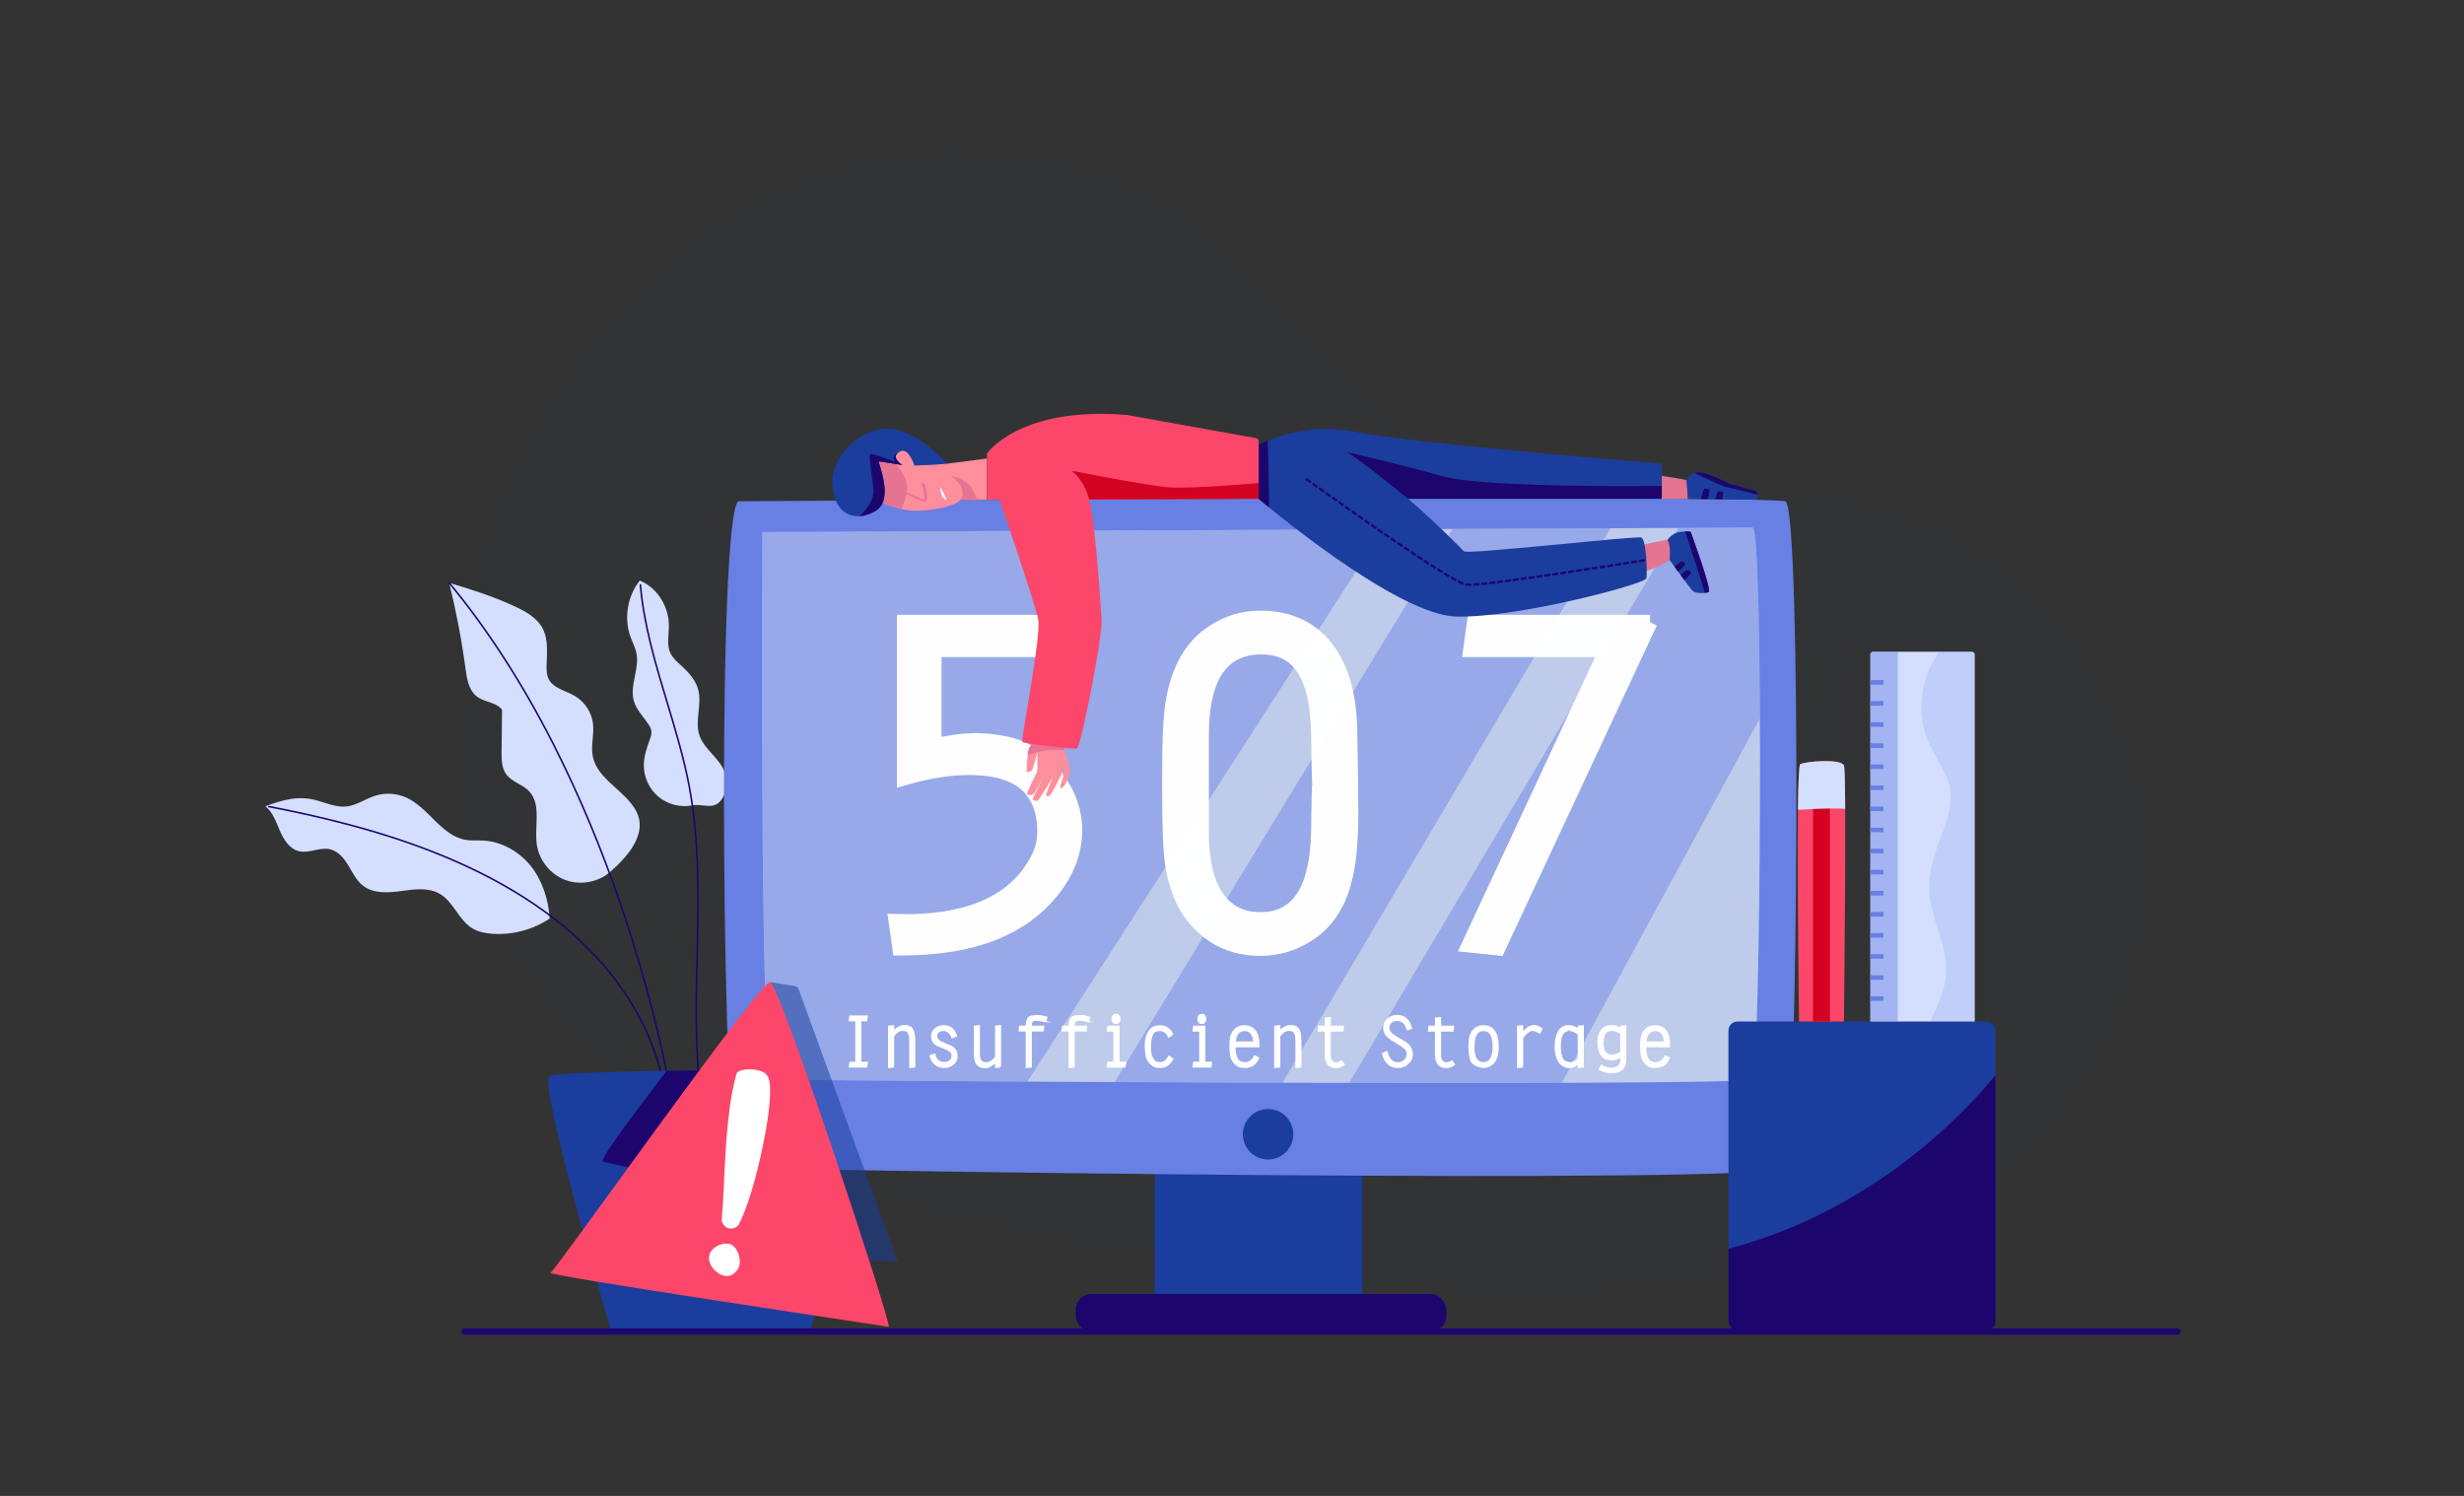 <?xml version="1.0" encoding="UTF-8"?>
<svg id="Layer_1" data-name="Layer 1" xmlns="http://www.w3.org/2000/svg" xmlns:xlink="http://www.w3.org/1999/xlink" viewBox="0 0 3293.91 2000">
  <rect x="0" y="0" width="3293.91" height="2000" fill="#333333" stroke="none"/>
  <defs>
    <style>
      .cls-1 {
        fill: #193a6b;
        opacity: .04;
      }

      .cls-1, .cls-2, .cls-3, .cls-4, .cls-5, .cls-6, .cls-7, .cls-8, .cls-9, .cls-10, .cls-11, .cls-12, .cls-13, .cls-14, .cls-15, .cls-16 {
        stroke-width: 0px;
      }

      .cls-2 {
        fill: #fc476a;
      }

      .cls-3, .cls-10 {
        fill: #1b3d9e;
      }

      .cls-17 {
        clip-path: url(#clippath-2);
      }

      .cls-18 {
        clip-path: url(#clippath-6);
      }

      .cls-19 {
        stroke-width: 2px;
      }

      .cls-19, .cls-8, .cls-20 {
        fill: #fff;
      }

      .cls-19, .cls-20 {
        stroke: #fff;
        stroke-miterlimit: 10;
      }

      .cls-4 {
        fill: none;
      }

      .cls-5 {
        fill: #d40221;
      }

      .cls-6 {
        fill: #1c056d;
      }

      .cls-21 {
        clip-path: url(#clippath-7);
      }

      .cls-22 {
        clip-path: url(#clippath-1);
      }

      .cls-23 {
        opacity: .99;
      }

      .cls-24 {
        clip-path: url(#clippath-4);
      }

      .cls-7 {
        fill: #becbea;
      }

      .cls-9 {
        fill: #fe8e9c;
      }

      .cls-10 {
        opacity: .54;
      }

      .cls-10, .cls-13, .cls-14 {
        isolation: isolate;
      }

      .cls-11, .cls-13, .cls-14 {
        fill: #6880e4;
      }

      .cls-12 {
        fill: #e57492;
      }

      .cls-13 {
        opacity: .46;
      }

      .cls-25 {
        clip-path: url(#clippath-9);
      }

      .cls-26 {
        clip-path: url(#clippath);
      }

      .cls-14 {
        opacity: .17;
      }

      .cls-20 {
        stroke-width: 20px;
      }

      .cls-27 {
        clip-path: url(#clippath-3);
      }

      .cls-15 {
        fill: #f6f9ff;
      }

      .cls-28 {
        clip-path: url(#clippath-8);
      }

      .cls-29 {
        clip-path: url(#clippath-5);
      }

      .cls-30 {
        clip-path: url(#clippath-10);
      }

      .cls-16 {
        fill: #d4dfff;
      }
    </style>
    <clipPath id="clippath">
      <path class="cls-4" d="m817.07,1779.34s-98.22-331.89-82.4-340.67c15.82-8.78,403.54-9.13,403.54-9.13,0,0-44.46,349.06-56.81,349.8-12.35.74-231.63,1.51-264.33,0h0Z"/>
    </clipPath>
    <clipPath id="clippath-1">
      <path class="cls-4" d="m1019.2,711.36s-4.4,729.65,13.19,731.65,1299.51,9.97,1310.5,0c10.99-9.97,15.39-737.63,0-737.63s-1323.69,5.98-1323.69,5.98h0Z"/>
    </clipPath>
    <clipPath id="clippath-2">
      <rect class="cls-4" x="2310.61" y="1365.73" width="357.03" height="412.98" rx="12.08" ry="12.08"/>
    </clipPath>
    <clipPath id="clippath-3">
      <path class="cls-4" d="m2404.98,1365.73s-4.74-339.97,1.58-343.92,54.49-7.9,58.43,1.58,0,342.34,0,342.34h-60.01Z"/>
    </clipPath>
    <clipPath id="clippath-4">
      <path class="cls-4" d="m2504.06,871.32h132.01c2.06,0,3.73,1.67,3.73,3.73v490.67h-139.48v-490.67c0-2.06,1.67-3.73,3.73-3.73h0Z"/>
    </clipPath>
    <clipPath id="clippath-5">
      <path class="cls-4" d="m1319.37,613.04l-52.98,6.85c-29.17-13.67-57.41-22.52-83.74-19.76-26.45,2.76-41.65,30.46-35.12,49.11,5.74,16.4,53.33,33.22,73.86,33.62,20.53.39,51.72-4.34,63.17-14.5.02-.01.03-.03.04-.05h34.76v-55.26Z"/>
    </clipPath>
    <clipPath id="clippath-6">
      <path class="cls-4" d="m1266.4,619.89s-16.98,1.51-20.26,1.59c-11.89.29-23.81.94-23.81.94,0,0-7.41-24.05-18.3-19.12-16,7.24,2.29,18.47,2.29,18.47,0,0-28.44-4.74-31.21-4.9-2.78-.16,21.29,50.59-4.39,66.01-25.67,15.42-54.27,7.29-57.84-32.68s37.37-78.31,75.06-77.01c37.69,1.3,78.47,46.71,78.47,46.71h0Z"/>
    </clipPath>
    <clipPath id="clippath-7">
      <path class="cls-4" d="m1386.1,984.94s-7.91,10.64-10.53,15.91c-2.61,5.27-3.46,31.6-2.91,31.51s6.4-.4,7.61-3.88l6.47-22.23s.44,23.84-.34,25.53c-.79,1.69-14.52,29.05-13.31,29.92,1.21.87,6.41,4.04,10.46-2.78s13.63-24.47,14.81-27.29c1.18-2.82-18.76,37.2-17.96,37.52.8.32,5.91,2.97,7.93.36,2.02-2.61,19.87-31.02,20.46-33.3.59-2.29-11.12,27.22-10.51,27.21s2.95,3.02,6.14-1.01,13.92-25.66,14.43-26.8c.51-1.14.35-14.92.35-14.92,0,0,2.67,16.19,2.05,18.3s-5.54,14.37-3.26,14.8c1.73.33,4.74-3,7.11-7.34,2.37-4.34,5.38-10.85,5.15-17.03s-11.61-40.77-11.61-40.77l-32.54-3.68h0Z"/>
    </clipPath>
    <clipPath id="clippath-8">
      <path class="cls-4" d="m2221.61,620.02s-339.36-27.84-409.84-42.64c-70.48-14.79-129.19,17.36-129.19,17.36v72.14s182.37,155.37,264.14,157.42,252.82-43.61,254.19-51.11c1.36-7.5,0-51.79-6.81-54.52-6.81-2.73-233.06,23.17-237.15,18.4-2.66-3.1-40.96-41.56-74.58-70.19h339.25v-46.86h0Z"/>
    </clipPath>
    <clipPath id="clippath-9">
      <path class="cls-4" d="m2229.1,721.89s5.8-9.26,16.65-10.77,14.37,0,14.37,0c0,0,29.12,78.9,23.83,80.57-5.28,1.67-17.23,1.95-20.85-1.39s-31.03-41.48-31.03-41.48c0,0,1.77-20.63-2.98-26.93h0Z"/>
    </clipPath>
    <clipPath id="clippath-10">
      <path class="cls-4" d="m2254.4,641.94s3.95-9.92,15.48-10.55c11.54-.63,38.53,13.73,40.93,14.74,2.41,1.01,34.91,9.76,35.48,10.05,6.95,3.52.76,11.82.76,11.82l-90.53-1.07-2.13-24.99h0Z"/>
    </clipPath>
  </defs>
  <path class="cls-1" d="m1178.52,1601.61c-108.75-32.29-213.43-74.26-304.1-132.1-391.64-249.86-305.56-828.64,1.77-1109.86,96.37-88.19,221.23-149.72,352.35-160.63,146.75-12.21,300.38,33.84,410.83,132.48,100.36,89.62,159.31,212.6,289.85,265.71,151.41,61.6,319.33,37.47,478.03,55.72,311.94,35.87,515.8,309.2,446.9,621.1-79.85,361.47-412.11,441.93-734.16,454.52-186.72,7.3-373.44-11.43-557.28-43.18-122.94-21.23-256.38-45.8-384.19-83.75h0Z"/>
  <g>
    <g>
      <g>
        <path class="cls-16" d="m815.94,1165.44c-15.96,14.02-39.73,18.49-59.7,11.23-19.97-7.26-35.31-25.95-38.54-46.95-3.8-24.71,6.71-54.4-10.75-72.28-8.78-8.99-22.72-12.07-30.16-22.19-6.24-8.5-6.38-19.87-6.26-30.42.21-18.72.41-37.45.62-56.17-8.33-10.39-25.14-9.77-35.09-18.62-9.84-8.76-11.98-23.07-13.74-36.12-5.21-38.57-12.51-76.86-21.85-114.64,29.2,8.58,58.11,17.89,85.79,30.54,15.45,7.06,31.6,15.68,39.35,30.8,7.8,15.21,5.3,33.34,5.07,50.43-.08,5.52.15,11.22,2.48,16.23,6.01,12.9,22.56,15.86,34.9,22.96,13.63,7.84,23.13,22.45,24.76,38.08,1.48,14.19-3.13,28.67-.45,42.68,5.94,31.07,43.17,45.41,58.04,73.32,15.55,29.19-9.61,59.32-34.46,81.14h0Z"/>
        <path class="cls-6" d="m892.56,1443.05c-.51,0-.96-.36-1.05-.88-5.86-33.92-26.33-125.61-61.89-229.89-26.1-76.53-56.33-148.86-89.84-214.99-41.88-82.64-89.03-155.77-140.15-217.35-.38-.45-.31-1.12.14-1.5.45-.37,1.12-.31,1.5.14,51.22,61.71,98.47,134.98,140.42,217.77,33.55,66.22,63.82,138.65,89.95,215.28,35.6,104.39,56.1,196.21,61.96,230.17.1.58-.29,1.13-.87,1.23-.06.01-.12.02-.18.02h0Z"/>
      </g>
      <g>
        <path class="cls-16" d="m354.8,1077.86c10.04,8.07,14.29,21.1,19.39,32.92s12.88,24.18,25.4,27.21c13.57,3.29,27.83-5.68,41.46-2.63,11.04,2.47,18.86,12.17,24.69,21.86,5.83,9.69,10.9,20.34,19.91,27.18,13.98,10.62,33.4,9.24,50.79,6.84s36.33-5.06,51.5,3.78c18.46,10.76,25.34,35.25,43.66,46.23,7.8,4.67,17,6.44,26.06,7.11,27,2.01,54.61-5.25,77.13-20.27-1.3-24.63-9.86-51.25-25.34-70.45-15.48-19.2-38.73-32.54-63.35-33.85-7.86-.42-15.8.35-23.56-.95-32.61-5.43-49.56-43.29-79.78-56.7-12.84-5.7-27.77-6.53-41.16-2.3-13.11,4.14-24.81,12.92-38.48,14.37-13.36,1.42-26.25-4.37-39.18-8.01-24.8-6.97-44.9-1.1-69.13,7.64h0Z"/>
        <path class="cls-6" d="m883.42,1434.35c-.47,0-.91-.32-1.03-.8-15.52-60.69-50.27-118.84-100.47-168.16-43.14-42.38-98.54-79.08-164.67-109.07-71.15-32.27-153.23-56.74-258.31-77-.58-.11-.95-.67-.84-1.25.11-.58.67-.95,1.24-.84,105.25,20.3,187.48,44.81,258.79,77.15,66.35,30.09,121.96,66.93,165.28,109.49,50.48,49.6,85.42,108.09,101.04,169.15.15.57-.2,1.15-.77,1.29-.09.02-.18.03-.26.03h0Z"/>
      </g>
      <path class="cls-16" d="m925.23,1076.78c-15.5,2.99-32.25-1.21-44.5-11.17s-19.79-25.49-20.03-41.28c-.18-11.99,3.6-23.67,7.72-34.94,1.41-3.85,2.89-7.88,2.38-11.95-.41-3.23-2.04-6.17-3.81-8.9-6.68-10.26-15.98-19.18-19.5-30.91-6.25-20.82,7.65-43.23,3.3-64.52-1.52-7.42-5.18-14.2-7.79-21.31-9.19-25.04-4.38-54.72,12.25-75.57,23.41,9.39,38.68,34.35,38.91,59.57.12,12.57-3.34,25.89,2.01,37.27,3.2,6.8,9.11,11.85,14.66,16.93,9.71,8.89,19.08,19.08,22.51,31.79,5.39,19.97-4.93,42.01,1.76,61.58,6.64,19.42,28.28,30.98,34.15,50.64,1.57,5.27,1.9,10.85,1.46,16.34-.68,8.43-3.46,17.13-9.81,22.72-9.89,8.7-22.75,1.21-35.68,3.71h0Z"/>
      <path class="cls-6" d="m934.03,1439.58c-.55,0-1.01-.42-1.06-.97-4.59-53.96-3.33-109.18-2.11-162.59,1.68-73.88,3.43-150.27-10.39-223.9-7.14-38.08-18.57-75.97-29.61-112.61-15.37-50.97-31.26-103.68-35.8-157.56-.05-.59.38-1.1.97-1.15.58-.05,1.1.38,1.15.97,4.52,53.66,20.38,106.26,35.72,157.13,11.06,36.69,22.5,74.64,29.67,112.83,13.86,73.85,12.11,150.35,10.42,224.34-1.22,53.35-2.47,108.52,2.11,162.36.05.58-.38,1.1-.97,1.15-.03,0-.06,0-.09,0h0Z"/>
    </g>
    <g>
      <path class="cls-3" d="m817.07,1779.34s-98.22-331.89-82.4-340.67c15.82-8.78,403.54-9.13,403.54-9.13,0,0-44.46,349.06-56.81,349.8-12.35.74-231.63,1.51-264.33,0h0Z"/>
      <g class="cls-26">
        <path class="cls-6" d="m912.8,1403.86s-113.43,144.91-106.98,148.78c6.44,3.87,325.08,69.6,324.95,65.74-.13-3.87,32.4-188.84,32.4-188.84l-250.37-25.67h0Z"/>
      </g>
    </g>
  </g>
  <g>
    <g>
      <g>
        <rect class="cls-3" x="1543.72" y="1494.29" width="277.43" height="235.77"/>
        <rect class="cls-6" x="1438.1" y="1730.06" width="495.37" height="50.15" rx="20.85" ry="20.85"/>
      </g>
      <path class="cls-11" d="m985.37,672.05c.59-1.17,1.78-1.91,3.09-1.91,55.95-.38,1341.22-8.93,1398.16.01,22.45,3.53,16.87,858.08,0,890.73-12.4,24.01-1384.11,2.9-1400.05,0-19.65-3.57-29.38-832.69-1.21-888.83h0Z"/>
      <g>
        <path class="cls-7" d="m1019.2,711.36s-4.4,729.65,13.19,731.65,1299.51,9.97,1310.5,0c10.99-9.97,15.39-737.63,0-737.63s-1323.69,5.98-1323.69,5.98h0Z"/>
        <g class="cls-22">
          <g>
            <polygon class="cls-13" points="1861.13 688.83 1362.94 1462.3 994.69 1462.3 1019.2 711.36 1861.13 688.83"/>
            <polygon class="cls-13" points="1476.68 1468.62 1955.5 684.68 2165.63 684.68 1704.3 1464.51 1476.68 1468.62"/>
            <polygon class="cls-13" points="2254.49 687.59 1790.9 1469.29 2078.07 1465.65 2386.47 898.03 2380.25 692.52 2254.49 687.59"/>
          </g>
        </g>
      </g>
    </g>
    <g id="DES">
      <path class="cls-19" d="m1159.12,1420.52l-.72,5.76h-22.72l.64-5.76h8v-56.08h-8.64l.64-5.84h22.8l-.72,5.84h-7.84v56.08h8.56Z"/>
      <path class="cls-19" d="m1222.56,1426.28l-6.08.64v-33.92c0-4.88-.4-8.32-1.2-10.48-1.36-3.52-4.08-5.28-8.16-5.28-4.72,0-8.96,2.64-12.8,8v41.04l-6.24.64v-54.72l6.24-.56v6.96c5.28-4.8,10-7.2,14.08-7.2,3.68,0,6.4.48,8.08,1.52,4.08,2.48,6.08,8.48,6.08,18.08v35.28Z"/>
      <path class="cls-19" d="m1274,1422.84c-3.28,2.64-7.2,4-11.84,4-4.88,0-8.96-1.36-12.16-4.16-3.12-2.64-5.28-6.32-6.48-11.2l6-1.76c.96,6.8,5.92,11.12,12.88,11.12,6.08,0,10.64-3.36,10.64-9.36,0-3.6-2.4-6.48-7.12-8.64l-13.12-5.44c-4.72-2.8-7.12-6.72-7.12-11.92,0-4.08,1.6-7.52,4.88-10.16,3.04-2.48,6.64-3.76,10.88-3.76,8.56,0,14.32,4.56,17.12,13.68l-5.6,2c-2.4-6.56-6.4-9.84-11.92-9.84-2.4,0-4.48.64-6.24,1.92-2,1.44-2.96,3.36-2.96,5.68,0,3.68,2.4,6.56,7.12,8.72l13.2,5.6c4.72,2.88,7.12,7.04,7.12,12.4,0,4.56-1.76,8.32-5.28,11.12Z"/>
      <path class="cls-19" d="m1337.28,1426.12l-6.08.8v-7.2c-5.04,4.96-9.92,7.44-14.64,7.44-5.36,0-9.2-2-11.36-6-1.6-2.96-2.4-7.36-2.4-13.28v-35.68l6.24-.72-.08,37.44c0,8.16,3.04,12.24,9.12,12.24,4.56,0,8.96-2.64,13.12-8v-40.96l6.08-.72v54.64Z"/>
      <path class="cls-19" d="m1397.52,1365.64c-5.36-1.36-9.44-2-12.32-2-.08.08-.8.16-2.08.32-2.16.24-3.52,1.2-4.16,2.8-.4,1.04-.56,2.8-.56,5.44h16.56l-.56,5.84h-16v48.24l-6.24.64v-48.88h-9.52l.64-5.84h8.88c0-8.48,2.4-13.04,7.28-13.6,3.6-.4,6.16-.64,7.68-.64,3.6,0,7.68.72,12.24,2.24l-1.84,5.44Z"/>
      <path class="cls-19" d="m1454.88,1365.64c-5.36-1.36-9.44-2-12.32-2-.08.08-.8.16-2.08.32-2.16.24-3.52,1.2-4.16,2.8-.4,1.04-.56,2.8-.56,5.44h16.56l-.56,5.84h-16v48.24l-6.24.64v-48.88h-9.52l.64-5.84h8.88c0-8.48,2.4-13.04,7.28-13.6,3.6-.4,6.16-.64,7.68-.64,3.6,0,7.68.72,12.24,2.24l-1.84,5.44Z"/>
      <path class="cls-19" d="m1504.56,1420.36l-.8,5.92h-23.28l.8-5.92h8.08v-42.16h-8.88l.8-6h14.4v48.16h8.88Zm-12.72-52.32c-3.28,0-4.96-2-4.96-5.92,0-3.2,1.92-5.76,5.12-5.76s4.88,2.64,4.88,5.84c0,3.92-1.68,5.84-5.04,5.84Z"/>
      <path class="cls-19" d="m1567.52,1415.48c-3.6,7.6-9.2,11.44-16.88,11.44-6.08,0-10.88-2.4-14.48-7.2-2.08-2.8-3.28-5.28-3.6-7.44-.88-5.84-1.28-10.64-1.28-14.56,0-7.28,1.36-13.2,4.08-17.76,3.28-5.52,8.4-8.32,15.28-8.32,7.76,0,13.36,3.68,16.72,11.04l-4.96,3.6c-2.88-5.84-6.72-8.72-11.52-8.72-1.52,0-3.36.24-5.6.72-2.8.56-4.8,3.44-6.16,8.48-.96,3.44-1.44,7.2-1.44,11.28,0,4.56.16,8,.56,10.24.72,3.76,2.08,6.88,4.08,9.28,1.36,1.6,2.72,2.56,4,2.8,2.24.4,3.92.64,5.04.64,4.24,0,8-2.8,11.36-8.48l4.8,2.96Z"/>
      <path class="cls-19" d="m1619.27,1420.36l-.8,5.92h-23.28l.8-5.92h8.08v-42.16h-8.88l.8-6h14.4v48.16h8.88Zm-12.72-52.32c-3.28,0-4.96-2-4.96-5.92,0-3.2,1.92-5.76,5.12-5.76s4.88,2.64,4.88,5.84c0,3.92-1.68,5.84-5.04,5.84Z"/>
      <path class="cls-19" d="m1650.71,1399.24c0,2.32.16,4.64.48,6.96.72,4.96,1.84,8.48,3.44,10.64,2.08,2.8,5.44,4.16,10,4.16,5.2,0,9.52-3.04,12.8-9.12l4.96,2.56c-3.84,8.64-9.44,12.48-18.8,12.48-3.04,0-5.36-.4-7.04-1.12-2.96-1.36-5.44-3.44-7.6-6.4-2.08-2.88-3.28-5.92-3.68-9.04-.56-4.72-.8-8.32-.8-10.8,0-8.4.8-14.16,2.4-17.36,3.52-7.12,9.2-10.64,16.96-10.64,2.4,0,4.56.4,6.56,1.12,5.04,1.92,8.48,5.6,10.32,11.04,1.36,3.76,2,8.88,2,15.52h-32Zm25.76-5.92c-.56-4.88-1.6-8.48-3.12-10.88-2.16-3.28-5.36-4.88-9.68-4.88-7.44,0-11.76,5.28-12.8,15.76h25.6Z"/>
      <path class="cls-19" d="m1738.79,1426.28l-6.08.64v-33.92c0-4.88-.4-8.32-1.2-10.48-1.36-3.52-4.08-5.28-8.16-5.28-4.72,0-8.96,2.64-12.8,8v41.04l-6.24.64v-54.72l6.24-.56v6.96c5.28-4.8,10-7.2,14.08-7.2,3.68,0,6.4.48,8.08,1.52,4.08,2.48,6.08,8.48,6.08,18.08v35.28Z"/>
      <path class="cls-19" d="m1796.63,1423.16c-3.36,2.56-6.8,3.84-10.24,3.84-9.68,0-14.56-5.6-14.56-16.8v-32h-9.36l.56-6h8.8v-10.88l6.24-.64v11.52h17.52l-.64,6h-16.88v33.68c0,2.64.64,4.8,2,6.48,1.36,1.84,3.36,2.8,6,2.8s5.04-.88,7.44-2.56l3.12,4.56Z"/>
      <path class="cls-19" d="m1881.99,1421.96c-3.84,3.36-8.32,5.04-13.36,5.04-5.36,0-9.84-1.76-13.44-5.36-3.28-3.28-5.52-7.68-6.72-13.12l5.28-2.4c1.52,4.72,3.12,8.16,4.88,10.32,2.48,3.12,5.84,4.72,9.92,4.72,3.36,0,6.32-1.12,8.88-3.28,2.64-2.16,3.92-4.96,3.92-8.24,0-.08,0-.8-.08-2-.08-1.6-.72-3.12-1.92-4.64-2-2.48-5.84-5.36-11.36-8.56-6.24-3.6-10.32-6.32-12.24-8.08-3.84-3.44-5.76-7.44-5.76-11.92,0-4.8,1.76-8.8,5.28-12,3.44-3.04,7.52-4.56,12.4-4.56,10,0,16.4,5.68,19.04,17.04l-5.44,1.36c-.64-2-1.36-3.84-2.24-5.68-.8-1.84-2.32-3.44-4.56-4.72-2.16-1.36-4.4-2-6.56-2-3.04,0-5.68.88-7.92,2.64-2.48,2-3.68,4.48-3.68,7.44,0,4.08,2.72,7.84,8.16,11.28,5.04,3.04,10.08,6.08,15.12,9.04,5.44,4.24,8.16,9.28,8.16,15.2,0,5.04-1.92,9.2-5.76,12.48Z"/>
      <path class="cls-19" d="m1944.07,1423.16c-3.36,2.56-6.8,3.84-10.24,3.84-9.68,0-14.56-5.6-14.56-16.8v-32h-9.36l.56-6h8.8v-10.88l6.24-.64v11.52h17.52l-.64,6h-16.88v33.68c0,2.64.64,4.8,2,6.48,1.36,1.84,3.36,2.8,6,2.8s5.04-.88,7.44-2.56l3.12,4.56Z"/>
      <path class="cls-19" d="m1990.79,1425.24c-2.4,1.12-4.88,1.68-7.52,1.68s-6.08-.96-10.32-2.88c-3.12-1.44-5.28-3.52-6.48-6.24-.72-1.6-1.28-4.56-1.84-8.88-.48-3.76-.72-6.96-.72-9.76s.32-6.56.88-11.12c.32-2.64,1.44-5.44,3.36-8.48,3.36-5.36,8.4-8,15.04-8,12.88,0,19.36,9.36,19.36,28.08,0,13.36-3.92,21.92-11.76,25.6Zm-7.52-47.76c-5.52,0-9.28,2.88-11.28,8.56-1.2,3.44-1.84,8.64-1.84,15.52,0,5.2.88,9.52,2.56,12.88,2.24,4.32,5.76,6.48,10.48,6.48,8.72,0,13.12-7.2,13.12-21.68s-4.32-21.76-13.04-21.76Z"/>
      <path class="cls-19" d="m2058.47,1381c-4.08-2.48-7.36-3.68-9.84-3.68-4.08,0-8.56,3.44-13.44,10.24v38.72l-6.24.64v-54.72l6.24-.56v9.2c5.68-6.32,10.72-9.52,15.28-9.52,3.44,0,6.96,1.36,10.56,4l-2.56,5.68Z"/>
      <path class="cls-19" d="m2116.31,1426.28l-6.24.64v-5.28c-4.24,3.6-8.24,5.36-12,5.36-6.64,0-11.68-3.12-14.96-9.36-2.56-4.88-3.84-11.04-3.84-18.4,0-6.88,1.04-12.72,3.12-17.52,2.8-6.48,7.2-9.84,13.04-10.08,1.36-.08,2.16-.08,2.48-.08,3.84,0,7.92,1.6,12.16,4.72v-4.08l6.24-.56v54.64Zm-6.24-43.76c-4.56-3.36-8.48-5.04-11.76-5.04.08,0-.8.08-2.48.24-6.88.64-10.32,7.76-10.32,21.36,0,12.16,2.8,19.12,8.48,20.96,2.16.72,3.84,1.04,5.04,1.04,2.8,0,6.48-1.68,11.04-4.96v-33.6Z"/>
      <path class="cls-19" d="m2173.19,1414.28c0,10.96-3.76,17.12-11.28,18.64-3.76.72-6.4,1.12-7.92,1.12-4.88,0-10.24-1.52-15.92-4.48l2.64-5.12c4.8,2.64,9.28,3.92,13.44,3.92,8,0,12.96-4.08,12.96-11.84,0-.96-.08-2.32-.16-4.16-4.32,2.96-8.32,4.48-12.08,4.48-1.52,0-3.92-.4-7.12-1.2-3.76-.96-6.72-3.84-8.88-8.72-1.68-4-2.56-8.24-2.56-12.8,0-11.04,3.6-18.16,10.88-21.44,1.76-.8,4.56-1.2,8.4-1.2,3.2,0,6.96,1.28,11.36,3.84v-3.12l6.24-.56v42.64Zm-6.24-32.96c-4.8-2.64-9.04-4-12.64-4-7.76,0-11.68,5.84-11.68,17.6,0,10.64,4.24,16,12.8,16,2.88,0,6.72-1.2,11.52-3.68v-25.92Z"/>
      <path class="cls-19" d="m2199.67,1399.24c0,2.32.16,4.64.48,6.96.72,4.96,1.84,8.48,3.44,10.64,2.08,2.8,5.44,4.16,10,4.16,5.2,0,9.52-3.04,12.8-9.12l4.96,2.56c-3.84,8.64-9.44,12.48-18.8,12.48-3.04,0-5.36-.4-7.04-1.12-2.96-1.36-5.44-3.44-7.6-6.4-2.08-2.88-3.28-5.92-3.68-9.04-.56-4.72-.8-8.32-.8-10.8,0-8.4.8-14.16,2.4-17.36,3.52-7.12,9.2-10.64,16.96-10.64,2.4,0,4.56.4,6.56,1.12,5.04,1.92,8.48,5.6,10.32,11.04,1.36,3.76,2,8.88,2,15.52h-32Zm25.76-5.92c-.56-4.88-1.6-8.48-3.12-10.88-2.16-3.28-5.36-4.88-9.68-4.88-7.44,0-11.76,5.28-12.8,15.76h25.6Z"/>
    </g>
    <g class="cls-23">
      <path class="cls-20" d="m1404.78,1192.44c-19.27,23.32-43.6,41.07-73.01,53.24-34.98,14.7-77.57,21.8-128.78,21.8l-5.07-35.49c91.26,2.54,153.12-22.31,185.06-75.04,9.13-14.7,13.69-29.41,13.69-44.11,0-57.8-33.46-86.7-100.89-86.7-26.36,0-55.26,4.56-86.7,13.69v-207.87h222.57l-10.65,36.5h-172.38v128.78c21.29-4.56,40.05-7.1,56.28-7.1,12.67,0,25.86,1.52,40.56,4.56,25.35,5.58,46.64,19.27,64.39,42.08,17.75,22.82,26.87,47.15,26.87,73.01,0,29.41-10.65,56.78-31.94,82.64Z"/>
      <path class="cls-20" d="m1796.68,1178.25c-8.62,32.96-25.35,56.78-50.19,72-18.76,11.66-39.55,17.75-61.85,17.75-23.83,0-44.62-6.08-62.36-17.75-28.9-19.27-47.15-49.69-54.25-91.77-3.04-16.73-4.56-53.24-4.56-110.53s1.52-92.27,5.07-111.03c7.6-43.1,25.35-73.52,53.74-91.77,19.27-12.68,40.05-18.76,62.36-18.76,40.05,0,70.98,15.21,91.77,45.12,17.75,25.86,26.87,59.83,27.89,101.91,1.01,45.12,1.52,83.66,1.52,114.58,0,38.53-3.04,68.45-9.13,90.25Zm-32.45-130.81c-.51-3.55-1.01-24.84-1.52-64.39-.51-33.97-5.07-60.33-13.69-78.59-12.17-26.36-32.96-39.55-62.87-39.55-53.23,0-80.11,39.55-80.11,118.13v130.81c0,31.94,5.07,57.8,15.21,77.57,13.69,25.35,34.98,38.03,63.88,38.03,50.19,0,76.05-39.04,77.57-117.62.51-41.07,1.01-62.36,1.52-64.39Z"/>
      <path class="cls-20" d="m2205.83,831.96l-203.31,435.52-38.53-4.06,184.04-394.96h-182.01l5.07-36.5h234.74Z"/>
    </g>
    <circle class="cls-3" cx="1695.17" cy="1516.44" r="33.72"/>
    <g>
      <path class="cls-10" d="m1162.13,1685.74l-132.59-372.76,33.67,5.41c1.9.31,3.49,1.62,4.15,3.43l132.69,364.28c.03.08-.03.17-.12.17l-37.8-.52h0Z"/>
      <g>
        <path class="cls-2" d="m735.88,1701.57c5.6-.99,280.68-391.45,293.66-388.59s164.14,461.73,158.52,460.84-466.1-69.78-452.19-72.25Z"/>
        <path class="cls-8" d="m986.78,1638.42c-2.14,1.92-4.3,3.16-6.51,3.72-2.2.57-4.31.55-6.33-.06-2.02-.6-3.84-1.74-5.48-3.41-1.64-1.67-2.88-3.84-3.72-6.51,1.34-16.4,2.37-33.07,3.08-50,.72-16.93,1.63-33.75,2.74-50.48,1.1-16.72,2.7-33.19,4.79-49.41,2.08-16.22,5.16-31.82,9.23-46.81.33-1.22,1.45-2.3,3.37-3.27,1.91-.96,4.24-1.65,6.98-2.06,2.74-.41,5.72-.57,8.95-.48,3.22.09,6.33.48,9.32,1.16,2.99.69,5.64,1.71,7.96,3.06,2.32,1.36,4.01,3.1,5.08,5.24,1.73,2.39,2.77,6.5,3.11,12.33.34,5.83.21,12.85-.39,21.06-.6,8.22-1.7,17.34-3.29,27.36-1.59,10.03-3.48,20.33-5.65,30.9-2.17,10.57-4.56,21.18-7.17,31.82-2.61,10.64-5.37,20.7-8.28,30.16-2.91,9.47-5.83,18.09-8.76,25.86-2.92,7.77-5.75,14.05-8.48,18.83-.02.14-.21.46-.58.96h0Zm-28.48,62.23c-3.01-2.31-5.44-4.98-7.28-8.02-1.84-3.04-2.9-6.13-3.17-9.27-.28-3.14.39-6.21,1.99-9.19,1.6-2.99,4.27-5.59,8-7.81,5.14-3.13,10.3-4.32,15.46-3.56,5.16.75,9.14,3.88,11.92,9.39,2.62,4.78,3.88,9.94,3.77,15.49-.11,5.55-2.52,10.34-7.25,14.38-3.45,3.11-7.35,4.39-11.7,3.85-4.35-.55-8.26-2.3-11.74-5.24h0Z"/>
      </g>
    </g>
  </g>
  <g>
    <g>
      <rect class="cls-3" x="2310.61" y="1365.73" width="357.03" height="412.98" rx="12.08" ry="12.08"/>
      <g class="cls-17">
        <path class="cls-6" d="m2677.69,1424.21s-139.84,196.9-392.92,251.4v120.52h401.74s10.49-364.87-8.82-371.92h0Z"/>
      </g>
    </g>
    <g>
      <path class="cls-2" d="m2404.98,1365.73s-4.74-339.97,1.58-343.92,54.49-7.9,58.43,1.58,0,342.34,0,342.34h-60.01Z"/>
      <g class="cls-27">
        <g>
          <polygon class="cls-5" points="2446.29 1070.31 2446.29 1372.44 2423.74 1372.44 2423.74 1070.92 2446.29 1070.31"/>
          <path class="cls-16" d="m2393.92,1083.37s70.09-5.32,79.86-.43c0,0-.49-69.86-4.4-71.32-3.91-1.47-70.83-1.84-72.3,5.92-1.47,7.76-3.16,65.84-3.16,65.84Z"/>
        </g>
      </g>
    </g>
    <g>
      <path class="cls-16" d="m2504.06,871.32h132.01c2.06,0,3.73,1.67,3.73,3.73v490.67h-139.48v-490.67c0-2.06,1.67-3.73,3.73-3.73h0Z"/>
      <g class="cls-24">
        <g>
          <rect class="cls-13" x="2489.13" y="853.25" width="47.85" height="530.48"/>
          <rect class="cls-11" x="2500.32" y="909.25" width="17.57" height="6.12"/>
          <rect class="cls-11" x="2500.32" y="937.44" width="17.57" height="6.12"/>
          <rect class="cls-11" x="2500.32" y="965.62" width="17.57" height="6.12"/>
          <rect class="cls-11" x="2500.32" y="993.8" width="17.57" height="6.12"/>
          <rect class="cls-11" x="2500.32" y="1021.99" width="17.57" height="6.12"/>
          <rect class="cls-11" x="2500.32" y="1050.17" width="17.57" height="6.12"/>
          <rect class="cls-11" x="2500.32" y="1078.36" width="17.57" height="6.12"/>
          <rect class="cls-11" x="2500.32" y="1106.54" width="17.57" height="6.12"/>
          <rect class="cls-11" x="2500.32" y="1134.72" width="17.57" height="6.12"/>
          <rect class="cls-11" x="2500.32" y="1162.91" width="17.57" height="6.12"/>
          <rect class="cls-11" x="2500.32" y="1191.09" width="17.57" height="6.12"/>
          <rect class="cls-11" x="2500.32" y="1219.27" width="17.57" height="6.12"/>
          <rect class="cls-11" x="2500.32" y="1247.46" width="17.57" height="6.12"/>
          <rect class="cls-11" x="2500.32" y="1275.64" width="17.57" height="6.12"/>
          <rect class="cls-11" x="2500.32" y="1303.83" width="17.57" height="6.12"/>
          <rect class="cls-11" x="2500.32" y="1332.01" width="17.57" height="6.12"/>
          <path class="cls-14" d="m2609.64,852.67c-38.7,33.16-52.28,92.46-31.85,139.15,9.72,22.22,26.34,42.04,29.46,66.09,3.02,23.33-7.24,46.03-15.36,68.12-8,21.76-14.16,44.76-12.53,67.89,2.66,37.83,25.86,73.22,22.07,110.95-3.64,36.24-31.83,67.79-30.2,104.18.46,0-.49,1.6-.02,1.6h90.62l-.04-560.3,11.15.11-63.29,2.21h0Z"/>
        </g>
      </g>
    </g>
  </g>
  <path class="cls-6" d="m2910.78,1784.46H621.28c-2.35,0-4.25-1.9-4.25-4.25s1.9-4.25,4.25-4.25h2289.51c2.35,0,4.25,1.9,4.25,4.25s-1.9,4.25-4.25,4.25Z"/>
  <g>
    <g>
      <g>
        <path class="cls-9" d="m1319.37,613.04l-52.98,6.85c-29.17-13.67-57.41-22.52-83.74-19.76-26.45,2.76-41.65,30.46-35.12,49.11,5.74,16.4,53.33,33.22,73.86,33.62,20.53.39,51.72-4.34,63.17-14.5.02-.01.03-.03.04-.05h34.76v-55.26Z"/>
        <g class="cls-29">
          <path class="cls-12" d="m1202.96,685.37s10.19-19.92,9.73-35.22c-.46-15.29-21.48-39.12-21.48-39.12l-17.44.89s5.69,55.84.64,65.68c-5.05,9.85,0,0,0,0l28.55,7.76h0Z"/>
        </g>
      </g>
      <path class="cls-12" d="m1284.56,668.35s10.49-16.11-13.89-32.37c0,0,21.75,3.52,29.22,18.02,7.47,14.5,5.93,14.72,5.93,14.72l-21.26-.37h0Z"/>
    </g>
    <g>
      <path class="cls-3" d="m1266.4,619.89s-16.98,1.51-20.26,1.59c-11.89.29-23.81.94-23.81.94,0,0-7.41-24.05-18.3-19.12-16,7.24,2.29,18.47,2.29,18.47,0,0-28.44-4.74-31.21-4.9-2.78-.16,21.29,50.59-4.39,66.01-25.67,15.42-54.27,7.29-57.84-32.68s37.37-78.31,75.06-77.01c37.69,1.3,78.47,46.71,78.47,46.71h0Z"/>
      <g class="cls-18">
        <path class="cls-6" d="m1148.88,690.18s19.54-16.37,18.58-34.46c-.97-18.09-6.8-46.42-3.93-48.3,2.87-1.88,32.97,10.13,32.97,10.13,0,0-5.54-8.13,4.11-12.29,9.66-4.16,0,0,0,0,0,0,15.3,16.75,14.22,18.5-1.08,1.76-36.23-1.76-36.23-1.76,0,0,13.79,33.86,3.92,53.87-9.87,20.01-33.63,14.3-33.63,14.3"/>
      </g>
    </g>
    <path class="cls-15" d="m1265.28,668.72s-8.09-2.32-8.09-16.37,0-1.4,0-1.4c0,0,8.22,14.95,8.09,17.77h0Z"/>
    <path class="cls-12" d="m1199.51,651.59s32.27,17.55,35.29,15.68-2.45-21.55-2.45-21.55c0,0,3.49-.23,4.31,2.91.82,3.14,5.36,21.66,0,22.01s-31.92-12.73-37.16-19.06h0Z"/>
    <g>
      <path class="cls-9" d="m1386.1,984.94s-7.91,10.64-10.53,15.91c-2.61,5.27-3.46,31.6-2.91,31.51s6.4-.4,7.61-3.88l6.47-22.23s.44,23.84-.34,25.53c-.79,1.69-14.52,29.05-13.31,29.92,1.21.87,6.41,4.04,10.46-2.78s13.63-24.47,14.81-27.29c1.18-2.82-18.76,37.2-17.96,37.52.8.32,5.91,2.97,7.93.36,2.02-2.61,19.87-31.02,20.46-33.3.59-2.29-11.12,27.22-10.51,27.21s2.95,3.02,6.14-1.01,13.92-25.66,14.43-26.8c.51-1.14.35-14.92.35-14.92,0,0,2.67,16.19,2.05,18.3s-5.54,14.37-3.26,14.8c1.73.33,4.74-3,7.11-7.34,2.37-4.34,5.38-10.85,5.15-17.03s-11.61-40.77-11.61-40.77l-32.54-3.68h0Z"/>
      <g class="cls-21">
        <path class="cls-12" d="m1369.61,1010.09c.5,1.8,24.75-11.65,57.79-6.49,0,0-4.45-20.06-8.05-21.87-3.6-1.8-31.96-1.8-36.28.24-4.33,2.04-15.74,19.82-13.46,28.11h0Z"/>
      </g>
    </g>
    <g>
      <path class="cls-2" d="m1682.58,590.09c0-2.12-1.52-3.94-3.61-4.31l-171.89-30.91c-144.19-12.33-187.71,51.49-187.71,51.49v61.97l16.87-.07c12.49,36.47,48.02,140.99,51.64,159.98,4.4,23.08-23.97,162.06-21.03,163.9,2.94,1.84,66.62,9.68,72.5,8.7,5.88-.98,35.27-154.04,33.31-172.54-1.5-14.2-5.9-111.6-16.72-160.52l226.64-.9v-76.79h0Z"/>
      <path class="cls-5" d="m1455.94,667.78s-4.29-22.73-23.36-38.5c0,0,101.89,20.38,131.47,22.35s118.53-5.85,118.53-5.85v21.1l-226.64.9Z"/>
    </g>
    <path class="cls-12" d="m2193.7,728.96s35.83-8.51,36.72-6.87c.9,1.64,5.97,18.06,4.03,24.03-1.94,5.97-37.17,18.81-37.17,18.81l-3.58-35.98Z"/>
    <g>
      <path class="cls-3" d="m2221.61,620.02s-339.36-27.84-409.84-42.64c-70.48-14.79-129.19,17.36-129.19,17.36v72.14s182.37,155.37,264.14,157.42,252.82-43.61,254.19-51.11c1.36-7.5,0-51.79-6.81-54.52-6.81-2.73-233.06,23.17-237.15,18.4-2.66-3.1-40.96-41.56-74.58-70.19h339.25v-46.86h0Z"/>
      <g class="cls-28">
        <g>
          <path class="cls-6" d="m1963.39,783.36c-1.2,0-2.16-.04-2.92-.13-.19-.02-.38-.05-.58-.08-.87-.15-1.45-.98-1.3-1.84.15-.87.98-1.45,1.84-1.3.13.02.26.04.38.06,1.01.11,2.59.13,4.6.07.89-.03,1.62.66,1.64,1.54.03.88-.66,1.62-1.54,1.64-.77.02-1.48.04-2.13.04h0Zm7.41-.32c-.83,0-1.53-.64-1.59-1.48-.06-.88.6-1.64,1.48-1.7,1.62-.11,3.38-.26,5.29-.43.87-.08,1.65.57,1.73,1.45.08.88-.57,1.65-1.45,1.73-1.93.17-3.71.32-5.35.43-.04,0-.08,0-.11,0Zm10.63-.93c-.81,0-1.5-.61-1.58-1.43-.09-.88.55-1.66,1.43-1.75,1.69-.17,3.45-.36,5.29-.56.87-.09,1.66.54,1.76,1.41.09.88-.54,1.66-1.41,1.76-1.85.2-3.62.39-5.31.56-.05,0-.11,0-.16,0h0Zm-26.31-.6c-.21,0-.42-.04-.62-.13-1.44-.61-3.1-1.38-4.93-2.3-.79-.39-1.11-1.35-.71-2.14.39-.79,1.35-1.1,2.14-.71,1.77.89,3.37,1.63,4.75,2.22.81.34,1.19,1.28.85,2.09-.26.61-.85.97-1.47.97Zm36.91-.55c-.8,0-1.49-.6-1.58-1.41-.1-.87.53-1.67,1.4-1.77,1.71-.2,3.47-.4,5.28-.62.87-.11,1.67.52,1.77,1.39.1.87-.52,1.67-1.39,1.77-1.81.22-3.58.43-5.3.62-.06,0-.12.01-.18.01Zm10.58-1.27c-.79,0-1.48-.59-1.58-1.4-.11-.87.51-1.67,1.39-1.78,1.72-.21,3.48-.43,5.28-.66.87-.11,1.67.51,1.78,1.38.11.87-.51,1.67-1.38,1.78-1.8.23-3.56.45-5.29.66-.07,0-.13.01-.2.01h0Zm10.56-1.34c-.79,0-1.47-.59-1.58-1.39-.11-.87.5-1.67,1.38-1.79,1.73-.23,3.49-.46,5.28-.69.87-.11,1.67.5,1.79,1.37.12.87-.5,1.67-1.37,1.79-1.79.24-3.55.47-5.28.69-.07,0-.14.01-.21.01h0Zm10.56-1.4c-.79,0-1.47-.58-1.58-1.38-.12-.87.5-1.67,1.37-1.79l5.27-.71c.87-.13,1.68.49,1.8,1.36.12.87-.49,1.68-1.37,1.79l-5.28.71c-.07,0-.14.01-.21.01h0Zm-78.17-.18c-.26,0-.52-.06-.76-.19-1.48-.81-3.05-1.68-4.69-2.61-.76-.44-1.03-1.41-.6-2.17.43-.76,1.41-1.03,2.17-.6,1.62.92,3.16,1.78,4.63,2.58.77.42,1.06,1.39.64,2.16-.29.53-.84.83-1.4.83h0Zm88.72-1.26c-.78,0-1.47-.58-1.58-1.38-.12-.87.49-1.68,1.36-1.8l5.27-.73c.87-.12,1.68.49,1.8,1.36.12.87-.49,1.68-1.36,1.8l-5.27.73c-.07.01-.15.02-.22.02h0Zm10.54-1.47c-.78,0-1.46-.58-1.58-1.37-.12-.87.49-1.68,1.36-1.8l5.27-.75c.86-.13,1.68.48,1.8,1.35.12.87-.48,1.68-1.35,1.8l-5.27.75c-.08.01-.15.02-.22.02h0Zm10.54-1.5c-.78,0-1.46-.57-1.58-1.37-.12-.87.48-1.68,1.35-1.8l5.26-.76c.88-.12,1.68.48,1.81,1.35.13.87-.48,1.68-1.35,1.81l-5.27.76c-.08.01-.15.02-.23.02Zm-119.07-1.03c-.27,0-.55-.07-.81-.22-1.48-.87-3.01-1.79-4.59-2.74-.75-.45-1-1.43-.54-2.19.46-.75,1.44-1,2.19-.54,1.57.94,3.09,1.85,4.56,2.72.76.45,1.01,1.42.57,2.18-.3.5-.83.79-1.38.79h0Zm129.6-.49c-.78,0-1.46-.57-1.58-1.37-.13-.87.48-1.68,1.35-1.81l5.26-.77c.88-.13,1.68.47,1.81,1.35.13.87-.47,1.68-1.35,1.81l-5.27.77c-.08.01-.16.02-.23.02Zm10.53-1.54c-.78,0-1.46-.57-1.58-1.36-.13-.87.47-1.68,1.35-1.81l5.26-.78c.87-.13,1.68.47,1.81,1.34.13.87-.47,1.68-1.34,1.81l-5.27.78c-.08.01-.16.02-.23.02Zm10.55-1.56c-.78,0-1.46-.57-1.58-1.36-.13-.87.47-1.68,1.34-1.81l5.27-.79c.88-.13,1.68.47,1.81,1.34.13.87-.47,1.68-1.34,1.81l-5.27.79c-.08.01-.16.02-.24.02Zm10.52-1.58c-.78,0-1.46-.57-1.57-1.36-.13-.87.47-1.68,1.34-1.81l5.26-.79c.87-.13,1.68.47,1.81,1.34.13.87-.47,1.68-1.34,1.81l-5.26.79c-.08.01-.16.02-.24.02Zm-170.33-.33c-.28,0-.57-.08-.83-.24-1.48-.91-2.99-1.85-4.53-2.81-.75-.47-.97-1.45-.51-2.2.46-.75,1.45-.97,2.2-.51,1.54.96,3.04,1.89,4.52,2.8.75.46.98,1.44.52,2.19-.3.49-.82.76-1.36.76Zm180.85-1.26c-.77,0-1.45-.57-1.57-1.35-.13-.87.47-1.68,1.34-1.82l5.26-.8c.87-.13,1.68.47,1.82,1.34.13.87-.47,1.68-1.34,1.82l-5.26.8c-.08.01-.16.02-.24.02Zm10.52-1.6c-.77,0-1.45-.56-1.57-1.35-.13-.87.46-1.68,1.33-1.82l5.26-.81c.88-.13,1.68.46,1.82,1.33.13.87-.46,1.68-1.33,1.82l-5.26.81c-.08.01-.16.02-.24.02h0Zm10.52-1.62c-.77,0-1.45-.56-1.57-1.35-.13-.87.46-1.68,1.33-1.82l5.26-.81c.87-.13,1.68.46,1.82,1.33.13.87-.46,1.68-1.33,1.82l-5.26.81c-.08.01-.16.02-.24.02Zm-210.93-1.17c-.29,0-.59-.08-.85-.25-1.48-.93-2.98-1.89-4.5-2.86-.74-.48-.96-1.46-.48-2.2.48-.74,1.46-.96,2.2-.48,1.52.97,3.01,1.92,4.48,2.85.74.47.97,1.46.49,2.2-.3.48-.82.74-1.35.74Zm221.45-.46c-.77,0-1.45-.56-1.57-1.35-.13-.87.46-1.68,1.33-1.82l5.26-.82c.88-.14,1.69.46,1.82,1.33.14.87-.46,1.69-1.33,1.82l-5.26.82c-.08.01-.17.02-.25.02Zm10.52-1.64c-.77,0-1.45-.56-1.57-1.35-.14-.87.46-1.69,1.33-1.82l5.26-.82c.87-.13,1.69.46,1.82,1.33.14.87-.46,1.69-1.33,1.82l-5.26.82c-.08.01-.17.02-.25.02Zm10.52-1.65c-.77,0-1.45-.56-1.57-1.35-.14-.87.46-1.69,1.33-1.82l5.26-.83c.88-.14,1.69.46,1.82,1.33.14.87-.46,1.69-1.33,1.82l-5.26.83c-.08.01-.17.02-.25.02Zm10.52-1.66c-.77,0-1.45-.56-1.57-1.35-.14-.87.46-1.69,1.33-1.82l5.26-.83c.86-.14,1.69.46,1.82,1.33.14.87-.46,1.69-1.33,1.82l-5.26.83c-.08.01-.17.02-.25.02Zm-261.98-.34c-.3,0-.6-.08-.86-.26-1.47-.95-2.96-1.92-4.47-2.9-.74-.48-.95-1.47-.47-2.21.48-.74,1.47-.95,2.21-.46,1.5.98,2.99,1.94,4.46,2.89.74.48.95,1.46.47,2.2-.3.47-.82.73-1.34.73Zm272.5-1.33c-.77,0-1.45-.56-1.57-1.34-.14-.87.45-1.69,1.32-1.83l5.26-.84c.87-.15,1.69.45,1.83,1.32.14.87-.45,1.69-1.32,1.83l-5.27.84c-.08.01-.17.02-.25.02Zm10.53-1.68c-.77,0-1.45-.56-1.57-1.34-.14-.87.45-1.69,1.32-1.83l5.27-.84c.86-.14,1.69.45,1.83,1.32.14.87-.45,1.69-1.32,1.83l-5.27.84c-.08.01-.17.02-.25.02h0Zm10.55-1.69c-.77,0-1.45-.56-1.57-1.34-.14-.87.45-1.69,1.32-1.83l5.32-.86c.87-.14,1.69.45,1.83,1.32.14.87-.45,1.69-1.32,1.83l-5.32.86c-.09.01-.17.02-.26.02Zm-302.51-1.11c-.3,0-.6-.08-.87-.26-1.47-.96-2.95-1.94-4.45-2.93-.73-.49-.94-1.47-.45-2.21.48-.74,1.47-.94,2.21-.45,1.49.99,2.97,1.96,4.44,2.92.74.48.94,1.47.46,2.21-.31.47-.82.72-1.33.72h0Zm-8.88-5.87c-.3,0-.61-.09-.88-.27-1.47-.98-2.95-1.96-4.43-2.95-.73-.49-.93-1.48-.44-2.21.49-.73,1.48-.93,2.21-.44,1.48.99,2.96,1.97,4.42,2.95.73.49.93,1.48.45,2.21-.31.46-.81.71-1.33.71h0Zm-8.85-5.91c-.3,0-.61-.09-.89-.27l-4.42-2.97c-.73-.49-.92-1.48-.43-2.21.49-.73,1.48-.93,2.21-.43l4.41,2.97c.73.49.93,1.48.43,2.21-.31.46-.81.71-1.33.71h0Zm-8.82-5.95c-.31,0-.62-.09-.89-.27l-4.41-2.99c-.73-.5-.92-1.49-.42-2.21.5-.73,1.49-.92,2.21-.42l4.4,2.98c.73.49.92,1.48.43,2.21-.31.46-.81.7-1.32.7Zm-8.8-5.98c-.31,0-.62-.09-.9-.28l-4.39-3c-.73-.5-.91-1.49-.42-2.22.5-.73,1.49-.91,2.22-.42l4.38,2.99c.73.5.92,1.49.42,2.22-.31.45-.81.7-1.32.7h0Zm-8.78-6c-.31,0-.62-.09-.9-.28l-4.4-3.02c-.72-.5-.91-1.49-.41-2.22.5-.73,1.49-.91,2.22-.41l4.39,3.02c.73.5.91,1.49.41,2.22-.31.45-.81.69-1.32.69h0Zm-8.78-6.04c-.31,0-.63-.09-.9-.28l-4.38-3.02c-.72-.5-.91-1.49-.41-2.22.5-.73,1.5-.9,2.22-.4l4.38,3.02c.72.5.91,1.49.41,2.22-.31.45-.81.69-1.31.69h0Zm-8.75-6.05c-.31,0-.63-.09-.91-.28l-4.37-3.03c-.72-.5-.9-1.5-.4-2.22.5-.72,1.5-.9,2.22-.4l4.37,3.03c.72.5.9,1.5.4,2.22-.31.45-.81.69-1.31.69h0Zm-8.74-6.07c-.31,0-.63-.09-.91-.29l-4.37-3.04c-.72-.5-.9-1.5-.4-2.22.5-.72,1.5-.9,2.22-.4l4.37,3.04c.72.5.9,1.5.4,2.22-.31.45-.81.68-1.31.68h0Zm-8.73-6.09c-.32,0-.63-.09-.91-.29l-4.33-3.03c-.72-.5-.91-1.51-.41-2.23.51-.72,1.48-.91,2.21-.4l4.36,3.05c.72.5.9,1.5.39,2.22-.31.44-.8.68-1.31.68h0Zm-8.72-6.1c-.32,0-.64-.09-.91-.29l-4.36-3.06c-.72-.51-.89-1.5-.39-2.22.51-.72,1.5-.89,2.22-.39l4.36,3.06c.72.51.9,1.5.39,2.22-.31.44-.8.68-1.31.68h0Zm-8.71-6.12c-.32,0-.64-.09-.92-.29l-4.35-3.06c-.72-.51-.89-1.5-.39-2.22.51-.72,1.5-.89,2.22-.39l4.35,3.06c.72.51.89,1.5.39,2.22-.31.44-.8.68-1.31.68h0Zm-8.71-6.13c-.32,0-.64-.09-.92-.29l-4.35-3.07c-.72-.51-.89-1.5-.38-2.22.51-.72,1.5-.89,2.22-.38l4.35,3.07c.72.51.89,1.5.38,2.22-.31.44-.8.68-1.3.68Zm-8.7-6.14c-.32,0-.64-.09-.92-.29l-4.35-3.07c-.72-.51-.89-1.5-.38-2.22.51-.72,1.5-.89,2.22-.38l4.35,3.07c.72.51.89,1.5.38,2.22-.31.44-.8.67-1.3.67Zm-8.7-6.15c-.32,0-.64-.09-.92-.29l-4.35-3.08c-.72-.51-.89-1.5-.38-2.22.51-.72,1.51-.89,2.22-.38l4.35,3.08c.72.51.89,1.5.38,2.22-.31.44-.8.67-1.3.67h0Zm-8.7-6.16c-.32,0-.64-.1-.92-.29l-4.35-3.08c-.72-.51-.89-1.5-.38-2.22.51-.72,1.51-.89,2.22-.38l4.35,3.08c.72.51.89,1.5.38,2.22-.31.44-.8.67-1.3.67Zm-8.71-6.16c-.32,0-.64-.09-.92-.29l-4.36-3.08c-.72-.51-.89-1.5-.39-2.22.51-.72,1.5-.89,2.22-.39l4.36,3.08c.72.51.89,1.5.38,2.22-.31.44-.8.67-1.3.67h0Zm-8.74-6.15c-.32,0-.63-.09-.91-.29-2-1.39-3.48-2.42-4.39-3.02-.73-.49-.93-1.48-.45-2.21.49-.73,1.48-.93,2.21-.45.92.61,2.43,1.65,4.45,3.06.72.5.9,1.5.39,2.22-.31.44-.8.68-1.31.68Z"/>
          <path class="cls-6" d="m1694.57,585.27s2.99,95.23,1.49,96.72c-1.49,1.49-18.3-10.83-18.3-10.83,0,0-1.96-75.94-.37-80.66,1.58-4.72,17.18-5.23,17.18-5.23h0Z"/>
          <path class="cls-6" d="m1882.36,666.88s-72.95-60.07-84.19-62.98c0,0,73.67,16.65,130.7,32.88,57.02,16.23,298.44,12.9,298.44,12.9v24.14l-344.95-6.95"/>
        </g>
      </g>
    </g>
    <g>
      <path class="cls-3" d="m2229.1,721.89s5.8-9.26,16.65-10.77,14.37,0,14.37,0c0,0,29.12,78.9,23.83,80.57-5.28,1.67-17.23,1.95-20.85-1.39s-31.03-41.48-31.03-41.48c0,0,1.77-20.63-2.98-26.93h0Z"/>
      <g class="cls-25">
        <g>
          <path class="cls-6" d="m2237.28,759.32s7.74-8.82,11.46-8.62c2.31.12,3.3,1.71,3.72,2.9.26.74.08,1.57-.43,2.16-2.17,2.48-8.47,9.52-9.85,9.18-1.67-.42-4.9-5.62-4.9-5.62h0Z"/>
          <path class="cls-6" d="m2245.07,770.75s7.74-8.82,11.46-8.62c2.31.12,3.3,1.71,3.72,2.9.26.74.08,1.57-.43,2.16-2.17,2.48-8.47,9.52-9.85,9.18-1.67-.42-4.9-5.62-4.9-5.62Z"/>
          <path class="cls-6" d="m2252.22,709.18s27.32,81.76,27.13,85.18c0,0,9.11-.57,9.11-2.85s-22.39-81.95-25.23-82.33-11,0-11,0h0Z"/>
        </g>
      </g>
    </g>
    <g>
      <path class="cls-12" d="m2221.61,636.27s33.54,4.66,34.17,6.34c.63,1.68.75,24.31.75,24.31l-34.92.06v-30.72Z"/>
      <g>
        <path class="cls-3" d="m2254.4,641.94s3.95-9.92,15.48-10.55c11.54-.63,38.53,13.73,40.93,14.74,2.41,1.01,34.91,9.76,35.48,10.05,6.95,3.52.76,11.82.76,11.82l-90.53-1.07-2.13-24.99h0Z"/>
        <g class="cls-30">
          <g>
            <path class="cls-6" d="m2263.64,631.36c1.1,1.02,40.02,19.52,45.8,20.26,5.78.75,41.39,10.33,41.39,10.33,0,0,1.92-4.87-1.24-6.7-3.17-1.83-37.56-10.04-40.3-11.57-2.74-1.52-35.91-14.91-38.65-14.46-2.74.46-7,2.12-7,2.12h0Z"/>
            <path class="cls-6" d="m2273.47,668.76c.71-2.57,3.26-14.97,5.19-15.4,1.94-.43,6.64.86,6.5,1.57s-1.14,14.26-4.28,14.26-7.41-.43-7.41-.43Z"/>
            <path class="cls-6" d="m2291.9,672.32c.71-2.57,3.26-14.97,5.19-15.4s6.64.86,6.5,1.57c-.14.71-1.14,14.26-4.28,14.26s-7.41-.43-7.41-.43Z"/>
          </g>
        </g>
      </g>
    </g>
  </g>
</svg>